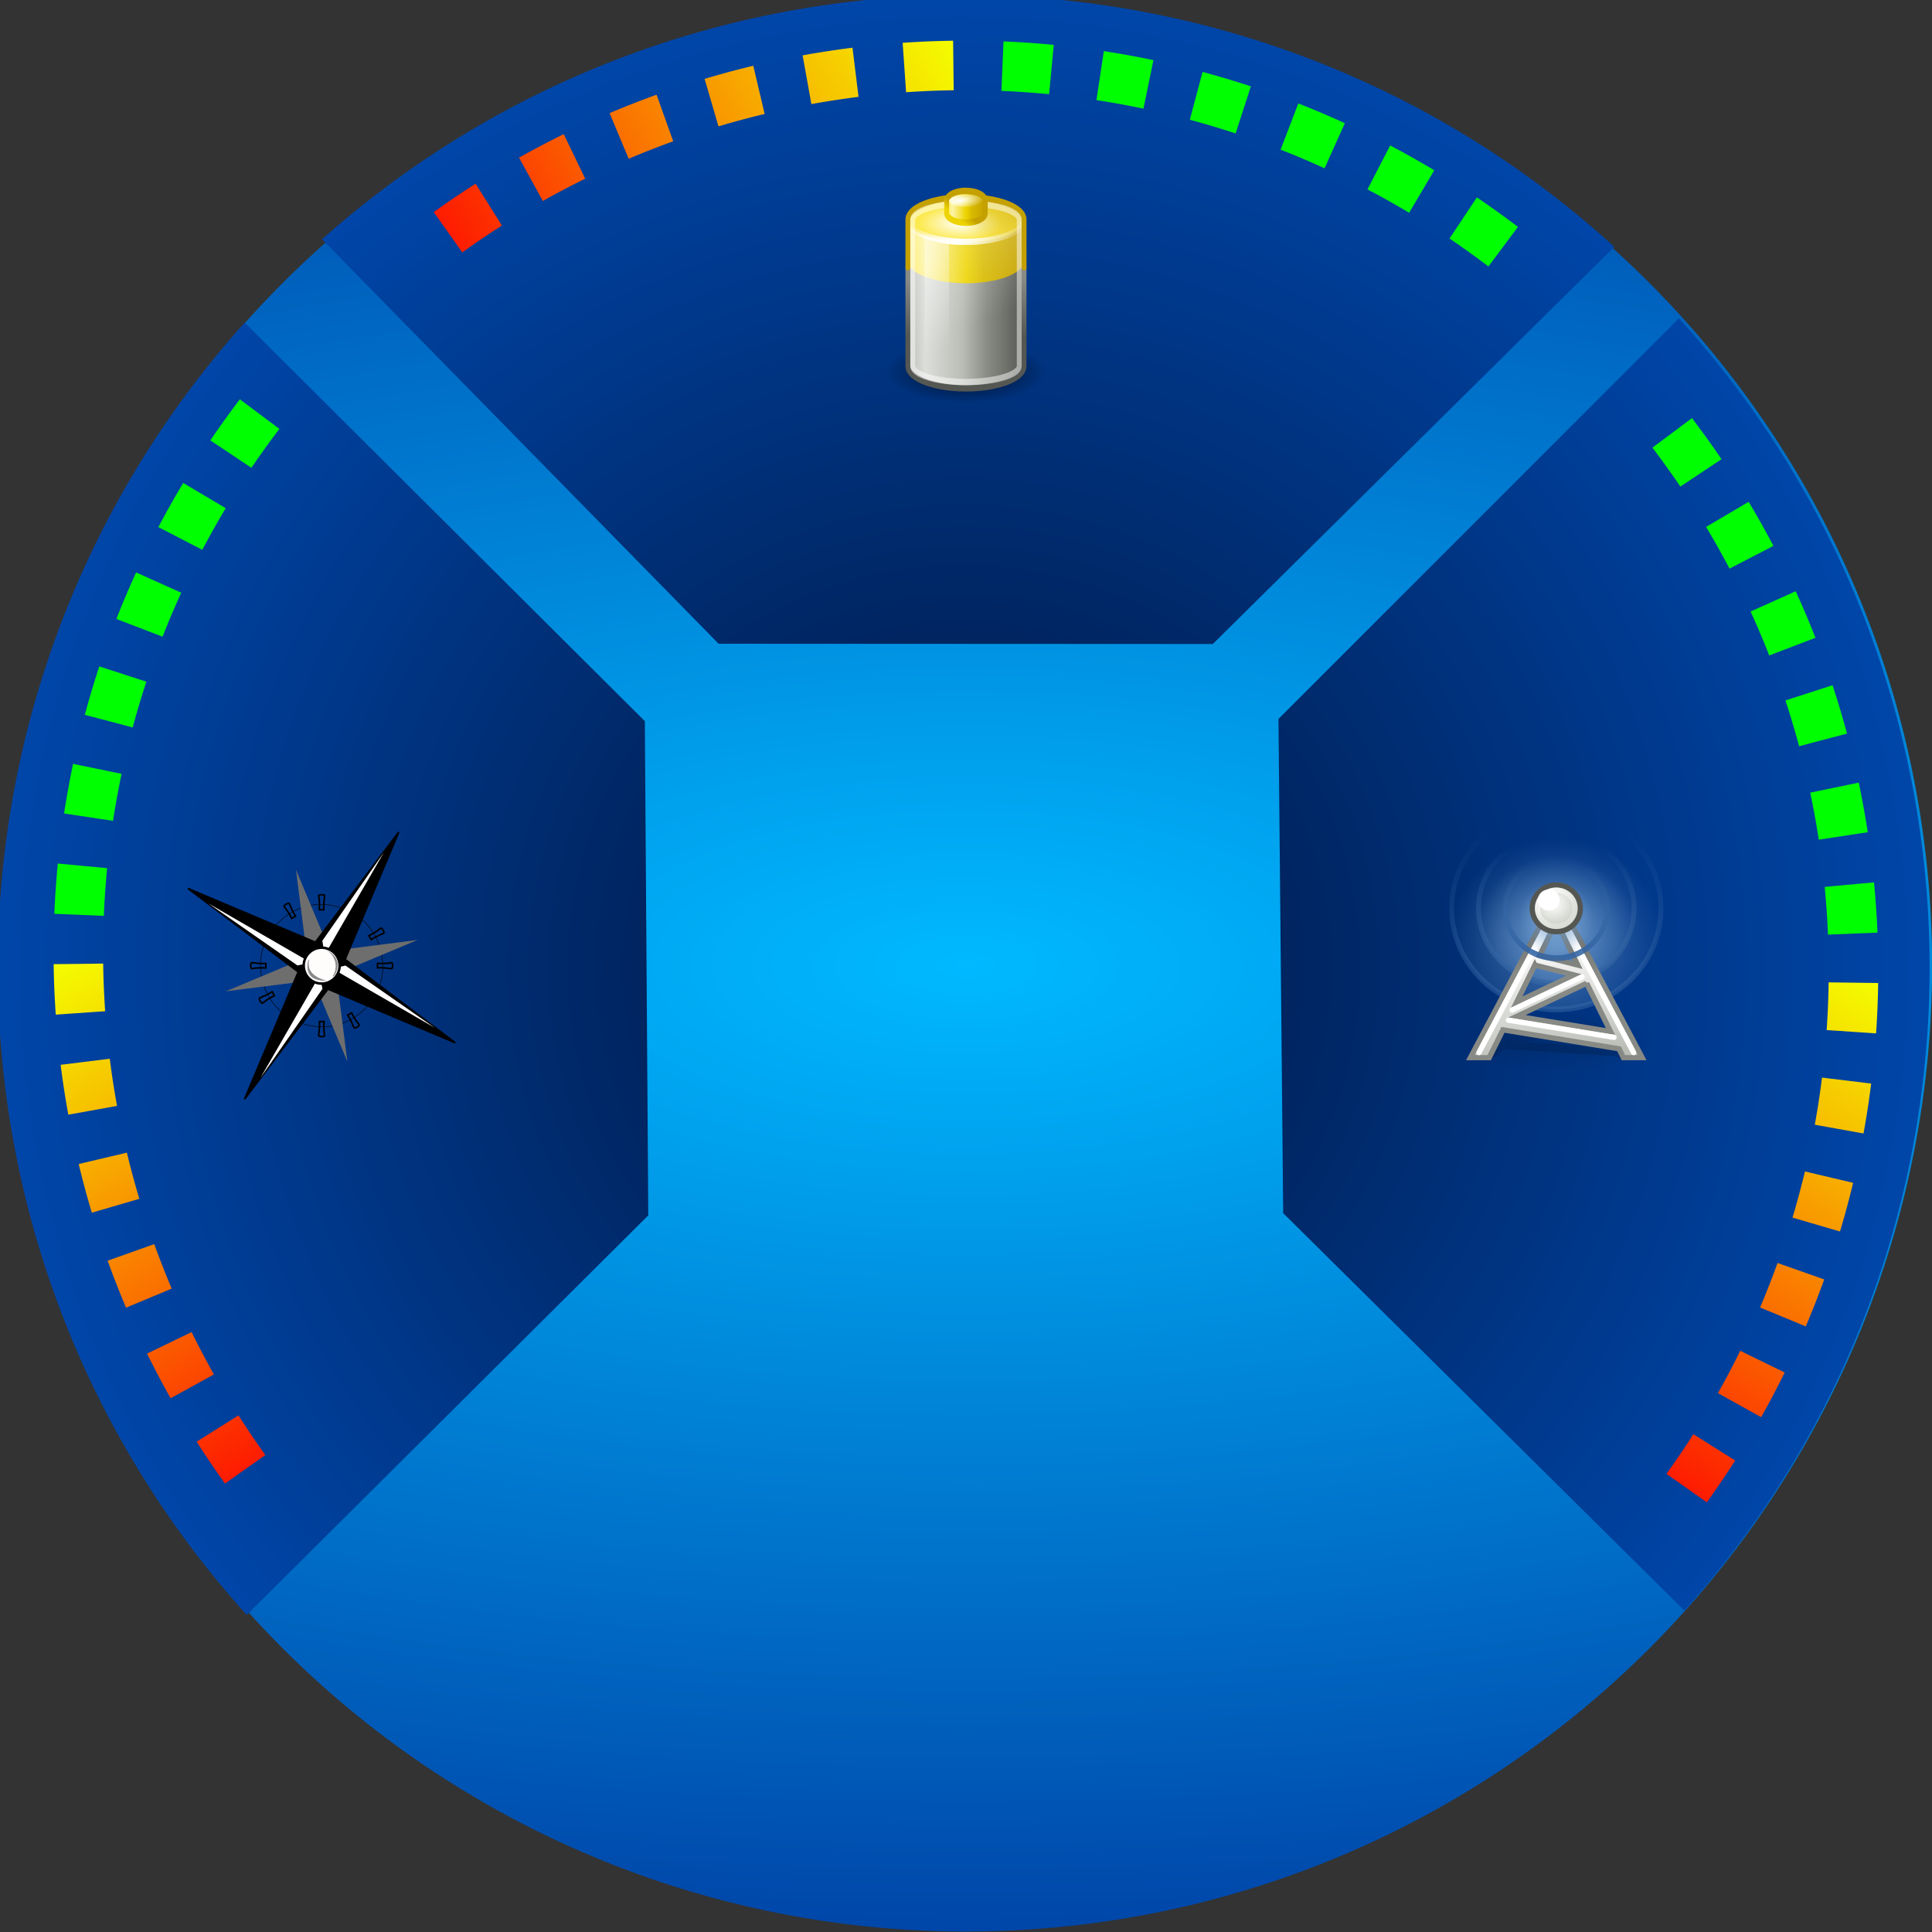<?xml version="1.0" encoding="UTF-8" standalone="no"?>
<!-- Created with Inkscape (http://www.inkscape.org/) -->

<svg
   xmlns:dc="http://purl.org/dc/elements/1.1/"
   xmlns:cc="http://creativecommons.org/ns#"
   xmlns:rdf="http://www.w3.org/1999/02/22-rdf-syntax-ns#"
   xmlns:svg="http://www.w3.org/2000/svg"
   xmlns="http://www.w3.org/2000/svg"
   xmlns:xlink="http://www.w3.org/1999/xlink"
   xmlns:sodipodi="http://sodipodi.sourceforge.net/DTD/sodipodi-0.dtd"
   xmlns:inkscape="http://www.inkscape.org/namespaces/inkscape"
   id="svg4169"
   sodipodi:version="0.32"
   inkscape:version="0.47 r22583"
   width="360"
   height="360"
   version="1.0"
   sodipodi:docname="level.svg"
   inkscape:output_extension="org.inkscape.output.svg.inkscape">
  <rect width="100%" height="100%" fill="#333333" stroke="none"/>
  <defs
     id="defs4172">
    <marker
       inkscape:stockid="DotL"
       orient="auto"
       refY="0.0"
       refX="0.0"
       id="DotL"
       style="overflow:visible">
      <path
         id="path4925"
         d="M -2.5,-1.0 C -2.5,1.76 -4.74,4.0 -7.5,4.0 C -10.26,4.0 -12.5,1.76 -12.5,-1.0 C -12.5,-3.76 -10.26,-6.0 -7.5,-6.0 C -4.74,-6.0 -2.5,-3.76 -2.5,-1.0 z "
         style="fill-rule:evenodd;stroke:#000000;stroke-width:1.0pt;marker-start:none;marker-end:none"
         transform="scale(0.8) translate(7.4, 1)" />
    </marker>
    <linearGradient
       id="linearGradient4196">
      <stop
         style="stop-color:#00ff00;stop-opacity:1;"
         offset="0"
         id="stop4198" />
      <stop
         id="stop4204"
         offset="0"
         style="stop-color:#f4ff00;stop-opacity:1;" />
      <stop
         style="stop-color:#ff0000;stop-opacity:1;"
         offset="1"
         id="stop4200" />
    </linearGradient>
    <linearGradient
       id="linearGradient3643">
      <stop
         style="stop-color:#ff0000;stop-opacity:1;"
         offset="0"
         id="stop3645" />
      <stop
         id="stop3655"
         offset="1"
         style="stop-color:#7f0000;stop-opacity:1;" />
      <stop
         style="stop-color:#000000;stop-opacity:1;"
         offset="1"
         id="stop3647" />
    </linearGradient>
    <linearGradient
       id="linearGradient1640">
      <stop
         style="stop-color:#00143c;stop-opacity:1;"
         offset="0"
         id="stop1641" />
      <stop
         style="stop-color:#0046a9;stop-opacity:1"
         offset="1"
         id="stop1642" />
    </linearGradient>
    <radialGradient
       cx="832.372"
       cy="840.529"
       r="295.809"
       fx="832.372"
       fy="840.529"
       id="radialGradient1491"
       xlink:href="#linearGradient1640"
       gradientUnits="userSpaceOnUse"
       gradientTransform="matrix(0.57,-0.194,0.196,0.576,-459.103,-143.159)" />
    <linearGradient
       x1="-288.954"
       y1="314.193"
       x2="-260.119"
       y2="314.115"
       id="linearGradient1503"
       xlink:href="#linearGradient1644"
       gradientUnits="userSpaceOnUse" />
    <linearGradient
       id="linearGradient1644">
      <stop
         style="stop-color:#000000;stop-opacity:1"
         offset="0"
         id="stop1645" />
      <stop
         style="stop-color:#ffffff;stop-opacity:1"
         offset="1"
         id="stop1646" />
    </linearGradient>
    <linearGradient
       x1="-289.108"
       y1="314.115"
       x2="-260.119"
       y2="314.115"
       id="linearGradient1501"
       xlink:href="#linearGradient1644"
       gradientUnits="userSpaceOnUse" />
    <inkscape:perspective
       sodipodi:type="inkscape:persp3d"
       inkscape:vp_x="0 : 526.18109 : 1"
       inkscape:vp_y="0 : 1000 : 0"
       inkscape:vp_z="744.09448 : 526.18109 : 1"
       inkscape:persp3d-origin="372.04724 : 350.78739 : 1"
       id="perspective4176" />
    <radialGradient
       inkscape:collect="always"
       xlink:href="#linearGradient1640"
       id="radialGradient3685"
       cx="166.524"
       cy="202.669"
       fx="166.524"
       fy="202.669"
       r="162.988"
       gradientTransform="matrix(1,-0.198,0.204,0.934,-41.268,46.207)"
       gradientUnits="userSpaceOnUse" />
    <inkscape:perspective
       id="perspective3728"
       inkscape:persp3d-origin="0.5 : 0.33333333 : 1"
       inkscape:vp_z="1 : 0.5 : 1"
       inkscape:vp_y="0 : 1000 : 0"
       inkscape:vp_x="0 : 0.5 : 1"
       sodipodi:type="inkscape:persp3d" />
    <radialGradient
       inkscape:collect="always"
       xlink:href="#linearGradient1640-1"
       id="radialGradient3694-3"
       gradientUnits="userSpaceOnUse"
       gradientTransform="matrix(0.723,-0.687,0.706,0.674,-95.267,176.491)"
       cx="162.302"
       cy="204.385"
       fx="162.302"
       fy="204.385"
       r="162.988" />
    <linearGradient
       id="linearGradient1640-1">
      <stop
         style="stop-color:#00b9ff;stop-opacity:1"
         offset="0"
         id="stop1641-6" />
      <stop
         style="stop-color:#0046a9;stop-opacity:1"
         offset="1"
         id="stop1642-8" />
    </linearGradient>
    <inkscape:perspective
       id="perspective3781"
       inkscape:persp3d-origin="0.5 : 0.33333333 : 1"
       inkscape:vp_z="1 : 0.5 : 1"
       inkscape:vp_y="0 : 1000 : 0"
       inkscape:vp_x="0 : 0.5 : 1"
       sodipodi:type="inkscape:persp3d" />
    <radialGradient
       inkscape:collect="always"
       xlink:href="#linearGradient1640-0"
       id="radialGradient3694-6"
       gradientUnits="userSpaceOnUse"
       gradientTransform="matrix(0.723,-0.687,0.706,0.674,-95.267,176.491)"
       cx="162.302"
       cy="204.385"
       fx="162.302"
       fy="204.385"
       r="162.988" />
    <linearGradient
       id="linearGradient1640-0">
      <stop
         style="stop-color:#00b9ff;stop-opacity:1"
         offset="0"
         id="stop1641-4" />
      <stop
         style="stop-color:#0046a9;stop-opacity:1"
         offset="1"
         id="stop1642-9" />
    </linearGradient>
    <radialGradient
       r="162.988"
       fy="204.385"
       fx="162.302"
       cy="204.385"
       cx="162.302"
       gradientTransform="matrix(-6.9048019e-4,-1.128,1.104,-6.7609026e-4,-46.023,363.637)"
       gradientUnits="userSpaceOnUse"
       id="radialGradient3742-4"
       xlink:href="#linearGradient1640"
       inkscape:collect="always" />
    <linearGradient
       id="linearGradient1640-1-6">
      <stop
         style="stop-color:#00b9ff;stop-opacity:1"
         offset="0"
         id="stop1641-6-0" />
      <stop
         style="stop-color:#0046a9;stop-opacity:1"
         offset="1"
         id="stop1642-8-3" />
    </linearGradient>
    <radialGradient
       r="162.988"
       fy="204.385"
       fx="162.302"
       cy="204.385"
       cx="162.302"
       gradientTransform="matrix(0.004,1.128,-1.104,0.004,404.685,-3.639)"
       gradientUnits="userSpaceOnUse"
       id="radialGradient3805"
       xlink:href="#linearGradient1640"
       inkscape:collect="always" />
    <inkscape:perspective
       id="perspective2848"
       inkscape:persp3d-origin="0.5 : 0.33333333 : 1"
       inkscape:vp_z="1 : 0.5 : 1"
       inkscape:vp_y="0 : 1000 : 0"
       inkscape:vp_x="0 : 0.5 : 1"
       sodipodi:type="inkscape:persp3d" />
    <radialGradient
       inkscape:collect="always"
       xlink:href="#linearGradient1640-1-1"
       id="radialGradient3642"
       cx="182.08"
       cy="176.506"
       fx="182.08"
       fy="176.506"
       r="71.064"
       gradientTransform="matrix(2.43,0,0,0.98,-260.357,3.513)"
       gradientUnits="userSpaceOnUse" />
    <linearGradient
       id="linearGradient1640-1-1">
      <stop
         style="stop-color:#00b9ff;stop-opacity:1"
         offset="0"
         id="stop1641-6-7" />
      <stop
         style="stop-color:#0046a9;stop-opacity:1"
         offset="1"
         id="stop1642-8-4" />
    </linearGradient>
    <radialGradient
       r="71.064"
       fy="176.506"
       fx="182.08"
       cy="176.506"
       cx="182.08"
       gradientTransform="matrix(2.43,0,0,0.98,-260.357,3.513)"
       gradientUnits="userSpaceOnUse"
       id="radialGradient2857"
       xlink:href="#linearGradient1640-1-1"
       inkscape:collect="always" />
    <inkscape:perspective
       id="perspective2939"
       inkscape:persp3d-origin="0.5 : 0.33333333 : 1"
       inkscape:vp_z="1 : 0.5 : 1"
       inkscape:vp_y="0 : 1000 : 0"
       inkscape:vp_x="0 : 0.5 : 1"
       sodipodi:type="inkscape:persp3d" />
    <linearGradient
       id="linearGradient4134">
      <stop
         id="stop4136"
         offset="0"
         style="stop-color:#d6d7d5;stop-opacity:1;" />
      <stop
         style="stop-color:#d1d2d0;stop-opacity:1;"
         offset="0.25"
         id="stop4148" />
      <stop
         style="stop-color:#a5a6a3;stop-opacity:1;"
         offset="0.5"
         id="stop4142" />
      <stop
         id="stop4138"
         offset="1"
         style="stop-color:#dddedc;stop-opacity:1;" />
    </linearGradient>
    <linearGradient
       id="linearGradient6179">
      <stop
         id="stop6181"
         offset="0"
         style="stop-color:#cc0000;stop-opacity:1" />
      <stop
         style="stop-color:#ff5656;stop-opacity:1;"
         offset="0.5"
         id="stop6183" />
      <stop
         id="stop6185"
         offset="1"
         style="stop-color:#cc0000;stop-opacity:1" />
    </linearGradient>
    <linearGradient
       id="linearGradient6188">
      <stop
         id="stop6190"
         offset="0"
         style="stop-color:#ef2929;stop-opacity:1" />
      <stop
         id="stop6192"
         offset="1"
         style="stop-color:#ff4141;stop-opacity:1;" />
    </linearGradient>
    <linearGradient
       id="linearGradient6194">
      <stop
         id="stop6196"
         offset="0"
         style="stop-color:#cc0000;stop-opacity:1" />
      <stop
         id="stop6198"
         offset="1"
         style="stop-color:#ff6969;stop-opacity:1;" />
    </linearGradient>
    <linearGradient
       id="linearGradient7451">
      <stop
         id="stop7453"
         offset="0"
         style="stop-color:#ffffff;stop-opacity:1;" />
      <stop
         id="stop7455"
         offset="1"
         style="stop-color:#ffffff;stop-opacity:0.187" />
    </linearGradient>
    <linearGradient
       id="linearGradient2987">
      <stop
         id="stop2989"
         offset="0"
         style="stop-color:#d6d7d5;stop-opacity:1;" />
      <stop
         style="stop-color:#d1d2d0;stop-opacity:1;"
         offset="0.25"
         id="stop2991" />
      <stop
         style="stop-color:#a5a6a3;stop-opacity:1;"
         offset="0.5"
         id="stop2993" />
      <stop
         id="stop2995"
         offset="1"
         style="stop-color:#dddedc;stop-opacity:1;" />
    </linearGradient>
    <linearGradient
       id="linearGradient5048">
      <stop
         style="stop-color:black;stop-opacity:0;"
         offset="0"
         id="stop5050" />
      <stop
         id="stop5056"
         offset="0.5"
         style="stop-color:black;stop-opacity:1;" />
      <stop
         style="stop-color:black;stop-opacity:0;"
         offset="1"
         id="stop5052" />
    </linearGradient>
    <linearGradient
       y2="56.052"
       x2="47.32"
       y1="11.113"
       x1="4.191"
       gradientUnits="userSpaceOnUse"
       id="linearGradient6525">
      <stop
         id="stop6529"
         style="stop-color:#ffffff;stop-opacity:1;"
         offset="0" />
      <stop
         id="stop6531"
         style="stop-color:#ffffff;stop-opacity:0.34;"
         offset="1" />
    </linearGradient>
    <inkscape:perspective
       id="perspective2907"
       inkscape:persp3d-origin="0.5 : 0.33333333 : 1"
       inkscape:vp_z="1 : 0.5 : 1"
       inkscape:vp_y="0 : 1000 : 0"
       inkscape:vp_x="0 : 0.5 : 1"
       sodipodi:type="inkscape:persp3d" />
    <linearGradient
       id="linearGradient4134-4">
      <stop
         id="stop4136-8"
         offset="0"
         style="stop-color:#d6d7d5;stop-opacity:1;" />
      <stop
         style="stop-color:#d1d2d0;stop-opacity:1;"
         offset="0.25"
         id="stop4148-8" />
      <stop
         style="stop-color:#a5a6a3;stop-opacity:1;"
         offset="0.5"
         id="stop4142-2" />
      <stop
         id="stop4138-4"
         offset="1"
         style="stop-color:#dddedc;stop-opacity:1;" />
    </linearGradient>
    <linearGradient
       id="linearGradient7489">
      <stop
         style="stop-color:#dcc500;stop-opacity:1"
         offset="0"
         id="stop7491" />
      <stop
         id="stop7493"
         offset="0.5"
         style="stop-color:#fdea50;stop-opacity:1;" />
      <stop
         style="stop-color:#dcc500;stop-opacity:1"
         offset="1"
         id="stop7495" />
    </linearGradient>
    <linearGradient
       id="linearGradient7451-6">
      <stop
         id="stop7453-1"
         offset="0"
         style="stop-color:#ffffff;stop-opacity:1;" />
      <stop
         id="stop7455-4"
         offset="1"
         style="stop-color:#ffffff;stop-opacity:0.187" />
    </linearGradient>
    <linearGradient
       id="linearGradient2955">
      <stop
         id="stop2957"
         offset="0"
         style="stop-color:#d6d7d5;stop-opacity:1;" />
      <stop
         style="stop-color:#d1d2d0;stop-opacity:1;"
         offset="0.25"
         id="stop2959" />
      <stop
         style="stop-color:#a5a6a3;stop-opacity:1;"
         offset="0.5"
         id="stop2961" />
      <stop
         id="stop2963"
         offset="1"
         style="stop-color:#dddedc;stop-opacity:1;" />
    </linearGradient>
    <linearGradient
       inkscape:collect="always"
       xlink:href="#linearGradient7499-7"
       id="linearGradient7505-2"
       x1="22"
       y1="11.375"
       x2="21.188"
       y2="13.25"
       gradientUnits="userSpaceOnUse" />
    <linearGradient
       inkscape:collect="always"
       id="linearGradient7499-7">
      <stop
         style="stop-color:#888a85;stop-opacity:1;"
         offset="0"
         id="stop7501-9" />
      <stop
         style="stop-color:#babdb6;stop-opacity:1"
         offset="1"
         id="stop7503-5" />
    </linearGradient>
    <inkscape:perspective
       id="perspective3680"
       inkscape:persp3d-origin="0.5 : 0.33333333 : 1"
       inkscape:vp_z="1 : 0.5 : 1"
       inkscape:vp_y="0 : 1000 : 0"
       inkscape:vp_x="0 : 0.5 : 1"
       sodipodi:type="inkscape:persp3d" />
    <linearGradient
       id="linearGradient4134-7">
      <stop
         id="stop4136-7"
         offset="0"
         style="stop-color:#d6d7d5;stop-opacity:1;" />
      <stop
         style="stop-color:#d1d2d0;stop-opacity:1;"
         offset="0.25"
         id="stop4148-9" />
      <stop
         style="stop-color:#a5a6a3;stop-opacity:1;"
         offset="0.5"
         id="stop4142-3" />
      <stop
         id="stop4138-1"
         offset="1"
         style="stop-color:#dddedc;stop-opacity:1;" />
    </linearGradient>
    <linearGradient
       id="linearGradient7489-0">
      <stop
         style="stop-color:#00c500;stop-opacity:1;"
         offset="0"
         id="stop7491-2" />
      <stop
         id="stop7493-8"
         offset="0.5"
         style="stop-color:#00ea50;stop-opacity:1;" />
      <stop
         style="stop-color:#00c500;stop-opacity:1;"
         offset="1"
         id="stop7495-6" />
    </linearGradient>
    <linearGradient
       id="linearGradient7483-2">
      <stop
         style="stop-color:#00d400;stop-opacity:1;"
         offset="0"
         id="stop7485-4" />
      <stop
         style="stop-color:#00e94f;stop-opacity:1;"
         offset="1"
         id="stop7487-8" />
    </linearGradient>
    <linearGradient
       id="linearGradient7477-5">
      <stop
         style="stop-color:#00a000;stop-opacity:1;"
         offset="0"
         id="stop7479-0" />
      <stop
         style="stop-color:#00f54f;stop-opacity:1;"
         offset="1"
         id="stop7481-9" />
    </linearGradient>
    <linearGradient
       id="linearGradient7451-8">
      <stop
         id="stop7453-9"
         offset="0"
         style="stop-color:#ffffff;stop-opacity:1;" />
      <stop
         id="stop7455-3"
         offset="1"
         style="stop-color:#ffffff;stop-opacity:0.187" />
    </linearGradient>
    <linearGradient
       id="linearGradient3724">
      <stop
         id="stop3726"
         offset="0"
         style="stop-color:#d6d7d5;stop-opacity:1;" />
      <stop
         style="stop-color:#d1d2d0;stop-opacity:1;"
         offset="0.25"
         id="stop3728" />
      <stop
         style="stop-color:#a5a6a3;stop-opacity:1;"
         offset="0.5"
         id="stop3730" />
      <stop
         id="stop3732"
         offset="1"
         style="stop-color:#dddedc;stop-opacity:1;" />
    </linearGradient>
    <linearGradient
       inkscape:collect="always"
       xlink:href="#linearGradient7499-1"
       id="linearGradient7505-9"
       x1="22"
       y1="11.375"
       x2="21.188"
       y2="13.25"
       gradientUnits="userSpaceOnUse" />
    <linearGradient
       inkscape:collect="always"
       id="linearGradient7499-1">
      <stop
         style="stop-color:#888a85;stop-opacity:1;"
         offset="0"
         id="stop7501-3" />
      <stop
         style="stop-color:#babdb6;stop-opacity:1"
         offset="1"
         id="stop7503-59" />
    </linearGradient>
    <linearGradient
       inkscape:collect="always"
       xlink:href="#linearGradient4196"
       id="linearGradient4202"
       x1="10.96"
       y1="177.401"
       x2="67.766"
       y2="80.029"
       gradientUnits="userSpaceOnUse" />
    <inkscape:perspective
       id="perspective4239"
       inkscape:persp3d-origin="0.5 : 0.33333333 : 1"
       inkscape:vp_z="1 : 0.5 : 1"
       inkscape:vp_y="0 : 1000 : 0"
       inkscape:vp_x="0 : 0.5 : 1"
       sodipodi:type="inkscape:persp3d" />
    <linearGradient
       inkscape:collect="always"
       xlink:href="#linearGradient4196-3"
       id="linearGradient4202-7"
       x1="10.96"
       y1="177.401"
       x2="66.607"
       y2="69.768"
       gradientUnits="userSpaceOnUse" />
    <linearGradient
       id="linearGradient4196-3">
      <stop
         style="stop-color:#00ff00;stop-opacity:1;"
         offset="0"
         id="stop4198-7" />
      <stop
         id="stop4204-2"
         offset="0"
         style="stop-color:#f4ff00;stop-opacity:1;" />
      <stop
         style="stop-color:#ff0000;stop-opacity:1;"
         offset="1"
         id="stop4200-6" />
    </linearGradient>
    <radialGradient
       r="162.988"
       fy="204.385"
       fx="162.302"
       cy="204.385"
       cx="162.302"
       gradientTransform="matrix(-6.9048019e-4,-1.128,1.104,-6.7609026e-4,-46.023,363.637)"
       gradientUnits="userSpaceOnUse"
       id="radialGradient3742-4-0"
       xlink:href="#linearGradient1640-16"
       inkscape:collect="always" />
    <linearGradient
       id="linearGradient1640-16">
      <stop
         style="stop-color:#00143c;stop-opacity:1;"
         offset="0"
         id="stop1641-5" />
      <stop
         style="stop-color:#0046a9;stop-opacity:1"
         offset="1"
         id="stop1642-7" />
    </linearGradient>
    <radialGradient
       r="162.988"
       fy="204.385"
       fx="162.302"
       cy="204.385"
       cx="162.302"
       gradientTransform="matrix(1.128,0.008,-0.008,1.104,-2.024,-47.886)"
       gradientUnits="userSpaceOnUse"
       id="radialGradient4254"
       xlink:href="#linearGradient1640-16"
       inkscape:collect="always" />
    <inkscape:perspective
       id="perspective4295"
       inkscape:persp3d-origin="0.5 : 0.33333333 : 1"
       inkscape:vp_z="1 : 0.5 : 1"
       inkscape:vp_y="0 : 1000 : 0"
       inkscape:vp_x="0 : 0.5 : 1"
       sodipodi:type="inkscape:persp3d" />
    <linearGradient
       inkscape:collect="always"
       xlink:href="#linearGradient4196-2"
       id="linearGradient4202-1"
       x1="10.96"
       y1="177.401"
       x2="67.766"
       y2="80.029"
       gradientUnits="userSpaceOnUse" />
    <linearGradient
       id="linearGradient4196-2">
      <stop
         style="stop-color:#00ff00;stop-opacity:1;"
         offset="0"
         id="stop4198-0" />
      <stop
         id="stop4204-0"
         offset="0"
         style="stop-color:#f4ff00;stop-opacity:1;" />
      <stop
         style="stop-color:#ff0000;stop-opacity:1;"
         offset="1"
         id="stop4200-1" />
    </linearGradient>
    <inkscape:perspective
       id="perspective4295-0"
       inkscape:persp3d-origin="0.5 : 0.33333333 : 1"
       inkscape:vp_z="1 : 0.5 : 1"
       inkscape:vp_y="0 : 1000 : 0"
       inkscape:vp_x="0 : 0.5 : 1"
       sodipodi:type="inkscape:persp3d" />
    <linearGradient
       inkscape:collect="always"
       xlink:href="#linearGradient4196-7"
       id="linearGradient4202-71"
       x1="10.96"
       y1="177.401"
       x2="67.766"
       y2="80.029"
       gradientUnits="userSpaceOnUse" />
    <linearGradient
       id="linearGradient4196-7">
      <stop
         style="stop-color:#00ff00;stop-opacity:1;"
         offset="0"
         id="stop4198-77" />
      <stop
         id="stop4204-7"
         offset="0"
         style="stop-color:#f4ff00;stop-opacity:1;" />
      <stop
         style="stop-color:#ff0000;stop-opacity:1;"
         offset="1"
         id="stop4200-3" />
    </linearGradient>
    <linearGradient
       y2="80.029"
       x2="67.766"
       y1="177.401"
       x1="10.96"
       gradientUnits="userSpaceOnUse"
       id="linearGradient4305-3"
       xlink:href="#linearGradient4196-7"
       inkscape:collect="always" />
    <inkscape:perspective
       id="perspective2905"
       inkscape:persp3d-origin="0.5 : 0.33333333 : 1"
       inkscape:vp_z="1 : 0.5 : 1"
       inkscape:vp_y="0 : 1000 : 0"
       inkscape:vp_x="0 : 0.5 : 1"
       sodipodi:type="inkscape:persp3d" />
    <radialGradient
       inkscape:collect="always"
       xlink:href="#linearGradient3280-9"
       id="radialGradient3286-9"
       cx="21.344"
       cy="14.125"
       fx="21.344"
       fy="14.125"
       r="11.969"
       gradientTransform="matrix(1,0,0,0.303,0,9.847)"
       gradientUnits="userSpaceOnUse" />
    <linearGradient
       inkscape:collect="always"
       id="linearGradient3280-9">
      <stop
         style="stop-color:#000000;stop-opacity:1;"
         offset="0"
         id="stop3282-8" />
      <stop
         style="stop-color:#000000;stop-opacity:0;"
         offset="1"
         id="stop3284-1" />
    </linearGradient>
    <linearGradient
       inkscape:collect="always"
       xlink:href="#linearGradient3367"
       id="linearGradient3407"
       gradientUnits="userSpaceOnUse"
       gradientTransform="translate(2,0)"
       x1="33.5"
       y1="28.375"
       x2="9.499"
       y2="28.375" />
    <linearGradient
       id="linearGradient3367">
      <stop
         id="stop3369"
         offset="0"
         style="stop-color:#555753" />
      <stop
         style="stop-color:#8a8d85;stop-opacity:1;"
         offset="0.322"
         id="stop3371" />
      <stop
         style="stop-color:#babdb6;stop-opacity:1;"
         offset="0.53"
         id="stop3373" />
      <stop
         id="stop3375"
         offset="0.853"
         style="stop-color:#dcdeda;stop-opacity:1;" />
      <stop
         id="stop3377"
         offset="1"
         style="stop-color:#babdb6" />
    </linearGradient>
    <linearGradient
       inkscape:collect="always"
       xlink:href="#linearGradient3146"
       id="linearGradient3404"
       gradientUnits="userSpaceOnUse"
       gradientTransform="translate(2,0)"
       x1="33.562"
       y1="19.125"
       x2="9.499"
       y2="19.125" />
    <linearGradient
       id="linearGradient3146">
      <stop
         id="stop3148"
         offset="0"
         style="stop-color:#c4a000" />
      <stop
         style="stop-color:#d8ba00;stop-opacity:1;"
         offset="0.351"
         id="stop3160" />
      <stop
         style="stop-color:#edd400;stop-opacity:1;"
         offset="0.5"
         id="stop3152" />
      <stop
         id="stop3162"
         offset="0.85"
         style="stop-color:#fdf4a7;stop-opacity:1;" />
      <stop
         id="stop3158"
         offset="1"
         style="stop-color:#fce94f" />
    </linearGradient>
    <linearGradient
       inkscape:collect="always"
       xlink:href="#linearGradient3254-2"
       id="linearGradient3401-8"
       gradientUnits="userSpaceOnUse"
       gradientTransform="translate(2,0)"
       x1="12.25"
       y1="20.231"
       x2="17.125"
       y2="34.174" />
    <linearGradient
       inkscape:collect="always"
       id="linearGradient3254-2">
      <stop
         style="stop-color:#ffffff;stop-opacity:1;"
         offset="0"
         id="stop3256-6" />
      <stop
         style="stop-color:#ffffff;stop-opacity:0;"
         offset="1"
         id="stop3258-6" />
    </linearGradient>
    <linearGradient
       inkscape:collect="always"
       xlink:href="#linearGradient3290-8"
       id="linearGradient3398-03"
       gradientUnits="userSpaceOnUse"
       x1="13.965"
       y1="10.496"
       x2="20.683"
       y2="31.383"
       gradientTransform="translate(2,0)" />
    <linearGradient
       inkscape:collect="always"
       id="linearGradient3290-8">
      <stop
         style="stop-color:#ffffff;stop-opacity:1;"
         offset="0"
         id="stop3292-0" />
      <stop
         style="stop-color:#ffffff;stop-opacity:0;"
         offset="1"
         id="stop3294-12" />
    </linearGradient>
    <radialGradient
       inkscape:collect="always"
       xlink:href="#linearGradient3236"
       id="radialGradient3337-5"
       gradientUnits="userSpaceOnUse"
       gradientTransform="matrix(0.69,0,0,0.228,6.616,10.901)"
       cx="19.718"
       cy="16.677"
       fx="19.718"
       fy="16.677"
       r="12.469" />
    <linearGradient
       id="linearGradient3236">
      <stop
         style="stop-color:#ffffff;stop-opacity:1;"
         offset="0"
         id="stop3238" />
      <stop
         style="stop-color:#fce94f"
         offset="1"
         id="stop3240" />
    </linearGradient>
    <radialGradient
       inkscape:collect="always"
       xlink:href="#linearGradient3174-9"
       id="radialGradient3339-0"
       gradientUnits="userSpaceOnUse"
       gradientTransform="matrix(1.254,-0.397,0.125,0.426,-7.95,14.715)"
       cx="19.162"
       cy="24.691"
       fx="19.162"
       fy="24.691"
       r="12.469" />
    <linearGradient
       inkscape:collect="always"
       id="linearGradient3174-9">
      <stop
         style="stop-color:#ffffff;stop-opacity:1;"
         offset="0"
         id="stop3176-4" />
      <stop
         style="stop-color:#ffffff;stop-opacity:0;"
         offset="1"
         id="stop3178-7" />
    </linearGradient>
    <linearGradient
       inkscape:collect="always"
       xlink:href="#linearGradient3265"
       id="linearGradient3341-8"
       gradientUnits="userSpaceOnUse"
       x1="31.187"
       y1="9.99"
       x2="25.532"
       y2="18.613" />
    <linearGradient
       inkscape:collect="always"
       id="linearGradient3265">
      <stop
         style="stop-color:#c4a000;stop-opacity:1;"
         offset="0"
         id="stop3267" />
      <stop
         style="stop-color:#c4a000;stop-opacity:0;"
         offset="1"
         id="stop3269" />
    </linearGradient>
    <radialGradient
       inkscape:collect="always"
       xlink:href="#linearGradient3174-9"
       id="radialGradient3343"
       gradientUnits="userSpaceOnUse"
       gradientTransform="matrix(1.254,-0.397,0.125,0.426,-7.95,14.715)"
       cx="19.162"
       cy="24.691"
       fx="19.162"
       fy="24.691"
       r="12.469" />
    <linearGradient
       inkscape:collect="always"
       xlink:href="#linearGradient3351"
       id="linearGradient3393"
       gradientUnits="userSpaceOnUse"
       x1="13.375"
       y1="23.221"
       x2="13.375"
       y2="32.384"
       gradientTransform="translate(-2,0)" />
    <linearGradient
       inkscape:collect="always"
       id="linearGradient3351">
      <stop
         style="stop-color:#888a85"
         offset="0"
         id="stop3353" />
      <stop
         style="stop-color:#555753"
         offset="1"
         id="stop3355" />
    </linearGradient>
    <linearGradient
       inkscape:collect="always"
       xlink:href="#linearGradient3146"
       id="linearGradient3384-3"
       gradientUnits="userSpaceOnUse"
       gradientTransform="translate(2,0)"
       x1="25.5"
       y1="10.985"
       x2="17.499"
       y2="10.985" />
    <linearGradient
       id="linearGradient2959">
      <stop
         id="stop2961-5"
         offset="0"
         style="stop-color:#c4a000" />
      <stop
         style="stop-color:#d8ba00;stop-opacity:1;"
         offset="0.351"
         id="stop2963-1" />
      <stop
         style="stop-color:#edd400;stop-opacity:1;"
         offset="0.5"
         id="stop2965" />
      <stop
         id="stop2967"
         offset="0.85"
         style="stop-color:#fdf4a7;stop-opacity:1;" />
      <stop
         id="stop2969"
         offset="1"
         style="stop-color:#fce94f" />
    </linearGradient>
    <radialGradient
       inkscape:collect="always"
       xlink:href="#linearGradient3227-0"
       id="radialGradient3347-2"
       gradientUnits="userSpaceOnUse"
       gradientTransform="matrix(1.499,-0.164,0.036,0.558,-10.019,8.004)"
       cx="19.864"
       cy="11.205"
       fx="19.864"
       fy="11.205"
       r="4" />
    <linearGradient
       inkscape:collect="always"
       id="linearGradient3227-0">
      <stop
         style="stop-color:#ffffff;stop-opacity:1;"
         offset="0"
         id="stop3229-1" />
      <stop
         style="stop-color:#ffffff;stop-opacity:0;"
         offset="1"
         id="stop3231-6" />
    </linearGradient>
    <linearGradient
       inkscape:collect="always"
       xlink:href="#linearGradient3217"
       id="linearGradient3380"
       gradientUnits="userSpaceOnUse"
       gradientTransform="translate(2,0)"
       x1="18.562"
       y1="11.188"
       x2="17.719"
       y2="12.535" />
    <linearGradient
       inkscape:collect="always"
       id="linearGradient3217">
      <stop
         style="stop-color:#c4a000;stop-opacity:1;"
         offset="0"
         id="stop3219" />
      <stop
         style="stop-color:#edd400"
         offset="1"
         id="stop3221" />
    </linearGradient>
    <linearGradient
       y2="12.535"
       x2="17.719"
       y1="11.188"
       x1="18.562"
       gradientTransform="translate(2,0)"
       gradientUnits="userSpaceOnUse"
       id="linearGradient2993"
       xlink:href="#linearGradient3217"
       inkscape:collect="always" />
    <inkscape:perspective
       id="perspective2889"
       inkscape:persp3d-origin="0.5 : 0.33333333 : 1"
       inkscape:vp_z="1 : 0.5 : 1"
       inkscape:vp_y="0 : 1000 : 0"
       inkscape:vp_x="0 : 0.5 : 1"
       sodipodi:type="inkscape:persp3d" />
    <radialGradient
       inkscape:collect="always"
       xlink:href="#linearGradient3268"
       id="radialGradient5998"
       gradientUnits="userSpaceOnUse"
       gradientTransform="matrix(1,0,0,0.303,0,13.6)"
       cx="10.737"
       cy="19.5"
       fx="10.737"
       fy="19.5"
       r="8.263" />
    <linearGradient
       inkscape:collect="always"
       id="linearGradient3268">
      <stop
         style="stop-color:#000000;stop-opacity:1;"
         offset="0"
         id="stop3270" />
      <stop
         style="stop-color:#000000;stop-opacity:0;"
         offset="1"
         id="stop3272" />
    </linearGradient>
    <radialGradient
       inkscape:collect="always"
       xlink:href="#linearGradient3374"
       id="radialGradient7127"
       gradientUnits="userSpaceOnUse"
       gradientTransform="matrix(1,0,0,0.827,0,1.122)"
       cx="10.281"
       cy="8.071"
       fx="10.281"
       fy="8.071"
       r="4.525" />
    <linearGradient
       inkscape:collect="always"
       id="linearGradient3374">
      <stop
         style="stop-color:#729fcf;stop-opacity:1;"
         offset="0"
         id="stop3376" />
      <stop
         style="stop-color:#729fcf;stop-opacity:0;"
         offset="1"
         id="stop3378" />
    </linearGradient>
    <radialGradient
       inkscape:collect="always"
       xlink:href="#linearGradient3362"
       id="radialGradient7129"
       gradientUnits="userSpaceOnUse"
       gradientTransform="matrix(4.681,0,0,1.277,-37.844,-3.301)"
       cx="10.281"
       cy="10.018"
       fx="10.281"
       fy="10.018"
       r="4.525" />
    <linearGradient
       inkscape:collect="always"
       id="linearGradient3362">
      <stop
         style="stop-color:#3465a4;stop-opacity:1;"
         offset="0"
         id="stop3364" />
      <stop
         style="stop-color:#3465a4;stop-opacity:0;"
         offset="1"
         id="stop3366" />
    </linearGradient>
    <linearGradient
       inkscape:collect="always"
       xlink:href="#linearGradient6963"
       id="linearGradient6969"
       x1="11.225"
       y1="43.135"
       x2="11.225"
       y2="23.038"
       gradientUnits="userSpaceOnUse" />
    <linearGradient
       inkscape:collect="always"
       id="linearGradient6963">
      <stop
         style="stop-color:#000000;stop-opacity:1;"
         offset="0"
         id="stop6965" />
      <stop
         style="stop-color:#000000;stop-opacity:0;"
         offset="1"
         id="stop6967" />
    </linearGradient>
    <radialGradient
       inkscape:collect="always"
       xlink:href="#linearGradient3374"
       id="radialGradient6000"
       gradientUnits="userSpaceOnUse"
       gradientTransform="matrix(1,0,0,0.827,0,1.122)"
       cx="10.281"
       cy="8.071"
       fx="10.281"
       fy="8.071"
       r="4.525" />
    <radialGradient
       inkscape:collect="always"
       xlink:href="#linearGradient3362"
       id="radialGradient6002"
       gradientUnits="userSpaceOnUse"
       gradientTransform="matrix(4.681,0,0,1.277,-37.844,-3.301)"
       cx="10.281"
       cy="9.842"
       fx="10.281"
       fy="9.842"
       r="4.525" />
    <linearGradient
       inkscape:collect="always"
       xlink:href="#linearGradient7101"
       id="linearGradient7121"
       gradientUnits="userSpaceOnUse"
       x1="24.837"
       y1="44.528"
       x2="21.036"
       y2="21.042" />
    <linearGradient
       id="linearGradient7101">
      <stop
         id="stop7103"
         offset="0"
         style="stop-color:#babdb6;stop-opacity:1" />
      <stop
         id="stop7105"
         offset="1"
         style="stop-color:#ffffff;stop-opacity:1" />
    </linearGradient>
    <linearGradient
       inkscape:collect="always"
       xlink:href="#linearGradient6979"
       id="linearGradient6985"
       x1="39.068"
       y1="28.5"
       x2="39.421"
       y2="10.935"
       gradientUnits="userSpaceOnUse" />
    <linearGradient
       id="linearGradient6979">
      <stop
         style="stop-color:#888a85;stop-opacity:1;"
         offset="0"
         id="stop6981" />
      <stop
         style="stop-color:#555753;stop-opacity:1"
         offset="1"
         id="stop6983" />
    </linearGradient>
    <radialGradient
       inkscape:collect="always"
       xlink:href="#linearGradient3374"
       id="radialGradient6004"
       gradientUnits="userSpaceOnUse"
       gradientTransform="matrix(0.698,0,0,0.578,3.1,2.744)"
       cx="10.281"
       cy="7.825"
       fx="10.281"
       fy="7.825"
       r="4.525" />
    <radialGradient
       inkscape:collect="always"
       xlink:href="#linearGradient3362"
       id="radialGradient6006"
       gradientUnits="userSpaceOnUse"
       gradientTransform="matrix(4.681,0,0,1.277,-37.844,-3.301)"
       cx="10.281"
       cy="9.842"
       fx="10.281"
       fy="9.842"
       r="4.525" />
    <radialGradient
       inkscape:collect="always"
       xlink:href="#linearGradient7131"
       id="radialGradient7137"
       cx="8.906"
       cy="1.729"
       fx="8.906"
       fy="1.729"
       r="1.995"
       gradientTransform="matrix(0.738,0,0,0.72,2.435,0.662)"
       gradientUnits="userSpaceOnUse" />
    <linearGradient
       inkscape:collect="always"
       id="linearGradient7131">
      <stop
         style="stop-color:#ffffff;stop-opacity:1"
         offset="0"
         id="stop7133" />
      <stop
         style="stop-color:#d3d7cf;stop-opacity:1"
         offset="1"
         id="stop7135" />
    </linearGradient>
    <radialGradient
       inkscape:collect="always"
       xlink:href="#linearGradient7153"
       id="radialGradient7159"
       cx="8.305"
       cy="1.126"
       fx="8.305"
       fy="1.126"
       r="2.051"
       gradientTransform="matrix(1.86,0,0,1.817,-7.14,-0.894)"
       gradientUnits="userSpaceOnUse" />
    <linearGradient
       inkscape:collect="always"
       id="linearGradient7153">
      <stop
         style="stop-color:#ffffff;stop-opacity:1;"
         offset="0"
         id="stop7155" />
      <stop
         style="stop-color:#ffffff;stop-opacity:0;"
         offset="1"
         id="stop7157" />
    </linearGradient>
    <radialGradient
       r="2.051"
       fy="1.126"
       fx="8.305"
       cy="1.126"
       cx="8.305"
       gradientTransform="matrix(1.86,0,0,1.817,-7.14,-0.894)"
       gradientUnits="userSpaceOnUse"
       id="radialGradient2968"
       xlink:href="#linearGradient7153"
       inkscape:collect="always" />
    <inkscape:perspective
       id="perspective2939-4"
       inkscape:persp3d-origin="0.5 : 0.33333333 : 1"
       inkscape:vp_z="1 : 0.5 : 1"
       inkscape:vp_y="0 : 1000 : 0"
       inkscape:vp_x="0 : 0.5 : 1"
       sodipodi:type="inkscape:persp3d" />
    <inkscape:perspective
       id="perspective5536"
       inkscape:persp3d-origin="0.5 : 0.33333333 : 1"
       inkscape:vp_z="1 : 0.5 : 1"
       inkscape:vp_y="0 : 1000 : 0"
       inkscape:vp_x="0 : 0.5 : 1"
       sodipodi:type="inkscape:persp3d" />
    <linearGradient
       inkscape:collect="always"
       xlink:href="#linearGradient4196-6"
       id="linearGradient4202-0"
       x1="10.96"
       y1="177.401"
       x2="67.766"
       y2="80.029"
       gradientUnits="userSpaceOnUse" />
    <linearGradient
       id="linearGradient4196-6">
      <stop
         style="stop-color:#00ff00;stop-opacity:1;"
         offset="0"
         id="stop4198-1" />
      <stop
         id="stop4204-8"
         offset="0"
         style="stop-color:#f4ff00;stop-opacity:1;" />
      <stop
         style="stop-color:#ff0000;stop-opacity:1;"
         offset="1"
         id="stop4200-9" />
    </linearGradient>
    <linearGradient
       y2="80.029"
       x2="67.766"
       y1="177.401"
       x1="10.96"
       gradientUnits="userSpaceOnUse"
       id="linearGradient5546"
       xlink:href="#linearGradient4196-6"
       inkscape:collect="always" />
  </defs>
  <sodipodi:namedview
     inkscape:window-height="779"
     inkscape:window-width="1057"
     inkscape:pageshadow="2"
     inkscape:pageopacity="0.0"
     guidetolerance="10.0"
     gridtolerance="10.0"
     objecttolerance="10.0"
     borderopacity="1.0"
     bordercolor="#666666"
     pagecolor="#ffffff"
     id="base"
     showgrid="false"
     inkscape:zoom="1.4142136"
     inkscape:cx="172.96053"
     inkscape:cy="175.55385"
     inkscape:window-x="18"
     inkscape:window-y="13"
     inkscape:current-layer="svg4169"
     inkscape:window-maximized="0" />
  <path
     sodipodi:type="arc"
     style="fill:url(#radialGradient2857);fill-opacity:1;stroke:none"
     id="path3634"
     sodipodi:cx="182.07999"
     sodipodi:cy="176.5058"
     sodipodi:rx="71.064232"
     sodipodi:ry="69.650017"
     d="m 253.144,176.506 a 71.064,69.65 0 1 1 -142.128,0 71.064,69.65 0 1 1 142.128,0 z"
     transform="matrix(2.533,0,0,2.584,-281.194,-276.153)" />
  <path
     style="fill:url(#radialGradient3805);fill-opacity:1.0;stroke:none"
     d="m 312.849,59.313 c 61.888,68.191 62.328,172.096 1.018,240.808 l -74.764,-74.068 -0.88,-92.085 74.625,-74.655 z"
     id="path2905-6"
     sodipodi:nodetypes="ccccc" />
  <path
     style="fill:url(#radialGradient3742-4);fill-opacity:1;stroke:none"
     d="M 45.977,300.925 C -15.733,232.573 -15.901,128.667 45.587,60.115 l 74.57,74.263 0.64,92.087 -74.82,74.461 z"
     id="path2905-8-2"
     sodipodi:nodetypes="ccccc" />
  <path
     sodipodi:type="arc"
     style="fill:none;stroke:url(#linearGradient4202);stroke-width:9.192;stroke-miterlimit:4;stroke-opacity:1;stroke-dasharray:9.192, 9.192;stroke-dashoffset:0;marker-start:none;"
     id="path4194"
     sodipodi:cx="180.31223"
     sodipodi:cy="178.98067"
     sodipodi:rx="164.75587"
     sodipodi:ry="166.17009"
     d="M 49.203,279.611 A 164.756,166.17 0 0 1 48.659,79.075"
     transform="matrix(1.004,0,0,-0.995,-1.023,355.377)"
     sodipodi:start="2.4910909"
     sodipodi:end="3.786626"
     sodipodi:open="true" />
  <path
     style="fill:url(#radialGradient4254);fill-opacity:1;stroke:none"
     d="m 60,44.579 c 68.811,-61.199 172.715,-60.592 240.806,1.406 L 225.989,120 133.9,119.952 60,44.579 z"
     id="path2905-8-2-5"
     sodipodi:nodetypes="ccccc" />
  <path
     sodipodi:type="arc"
     style="fill:none;stroke:url(#linearGradient4305-3);stroke-width:9.192;stroke-miterlimit:4;stroke-opacity:1;stroke-dasharray:9.192, 9.192;stroke-dashoffset:0;marker-start:none;"
     id="path4194-5"
     sodipodi:cx="180.31223"
     sodipodi:cy="178.98067"
     sodipodi:rx="164.75587"
     sodipodi:ry="166.17009"
     d="M 49.203,279.611 A 164.756,166.17 0 0 1 48.659,79.075"
     transform="matrix(-1.004,0,0,-0.995,360.991,358.878)"
     sodipodi:start="2.4910909"
     sodipodi:end="3.786626"
     sodipodi:open="true" />
  <g
     transform="matrix(0.902,0,0,1.187,158.797,24.293)"
     style="display:inline"
     id="g2882">
    <path
       transform="matrix(1.389,0,0,1.338,-6.147,18.981)"
       d="m 33.312,14.125 c 0,2.002 -5.359,3.625 -11.969,3.625 -6.61,0 -11.969,-1.623 -11.969,-3.625 0,-2.002 5.359,-3.625 11.969,-3.625 6.61,0 11.969,1.623 11.969,3.625 z"
       sodipodi:ry="3.625"
       sodipodi:rx="11.96875"
       sodipodi:cy="14.125"
       sodipodi:cx="21.34375"
       id="path3278"
       style="opacity:0.725;color:#000000;fill:url(#radialGradient3286-9);fill-opacity:1;fill-rule:nonzero;stroke:none;stroke-width:1;marker:none;visibility:visible;display:inline;overflow:visible"
       sodipodi:type="arc" />
    <path
       sodipodi:nodetypes="csssssssc"
       id="path2230"
       d="M 22,10.5 C 16.084,10.717 11.5,12.216 11.5,14 l 0,23 c 0,1.932 5.376,3.5 12,3.5 6.624,0 12,-1.568 12,-3.5 l 0,-23 c 0,-1.932 -5.376,-3.5 -12,-3.5 -0.362,0 -0.708,-0.009 -1.062,0 -0.143,0.004 -0.296,-0.005 -0.438,0 z"
       style="color:#000000;fill:url(#linearGradient3407);fill-opacity:1;fill-rule:nonzero;stroke:none;stroke-width:1;marker:none;visibility:visible;display:inline;overflow:visible" />
    <path
       sodipodi:nodetypes="cssssssc"
       id="path2232"
       d="M 22.438,10.5 C 16.316,10.659 11.5,12.174 11.5,14 l 0,6.5 c 0,1.932 5.376,3.5 12,3.5 6.624,0 12,-1.568 12,-3.5 l 0,-6.5 c 0,-1.932 -5.376,-3.5 -12,-3.5 -0.362,0 -0.708,-0.009 -1.062,0 z"
       style="color:#000000;fill:url(#linearGradient3404);fill-opacity:1;fill-rule:nonzero;stroke:none;stroke-width:1;marker:none;visibility:visible;display:inline;overflow:visible" />
    <path
       sodipodi:nodetypes="ccccc"
       id="rect3244"
       d="m 15,16 5,0 0,24.312 L 15,39.5 15,16 z"
       style="opacity:0.369;color:#000000;fill:url(#linearGradient3401-8);fill-opacity:1;fill-rule:nonzero;stroke:none;stroke-width:1;marker:none;visibility:visible;display:inline;overflow:visible" />
    <path
       sodipodi:nodetypes="csssssssc"
       id="path3288"
       d="M 22,10.5 C 16.084,10.717 11.5,12.216 11.5,14 l 0,23 c 0,1.932 5.376,3.5 12,3.5 6.624,0 12,-1.568 12,-3.5 l 0,-23 c 0,-1.932 -5.376,-3.5 -12,-3.5 -0.362,0 -0.708,-0.009 -1.062,0 -0.143,0.004 -0.296,-0.005 -0.438,0 z"
       style="opacity:0.345;color:#000000;fill:url(#linearGradient3398-03);fill-opacity:1;fill-rule:nonzero;stroke:none;stroke-width:1;marker:none;visibility:visible;display:inline;overflow:visible" />
    <path
       transform="matrix(1.003,0,0,0.966,2.101,0.362)"
       d="m 33.312,14.125 c 0,2.002 -5.359,3.625 -11.969,3.625 -6.61,0 -11.969,-1.623 -11.969,-3.625 0,-2.002 5.359,-3.625 11.969,-3.625 6.61,0 11.969,1.623 11.969,3.625 z"
       sodipodi:ry="3.625"
       sodipodi:rx="11.96875"
       sodipodi:cy="14.125"
       sodipodi:cx="21.34375"
       id="path3164"
       style="color:#000000;fill:url(#radialGradient3337-5);fill-opacity:1;fill-rule:nonzero;stroke:url(#radialGradient3339-0);stroke-width:1;stroke-linecap:round;stroke-linejoin:round;stroke-miterlimit:4;stroke-opacity:1;stroke-dasharray:none;stroke-dashoffset:0;marker:none;visibility:visible;display:inline;overflow:visible"
       sodipodi:type="arc" />
    <path
       transform="matrix(1.003,0,0,0.966,2.101,0.362)"
       d="m 33.312,14.125 c 0,2.002 -5.359,3.625 -11.969,3.625 -6.61,0 -11.969,-1.623 -11.969,-3.625 0,-2.002 5.359,-3.625 11.969,-3.625 6.61,0 11.969,1.623 11.969,3.625 z"
       sodipodi:ry="3.625"
       sodipodi:rx="11.96875"
       sodipodi:cy="14.125"
       sodipodi:cx="21.34375"
       id="path3263"
       style="opacity:0.639;color:#000000;fill:url(#linearGradient3341-8);fill-opacity:1;fill-rule:nonzero;stroke:url(#radialGradient3343);stroke-width:1;stroke-linecap:round;stroke-linejoin:round;stroke-miterlimit:4;stroke-opacity:1;stroke-dasharray:none;stroke-dashoffset:0;marker:none;visibility:visible;display:inline;overflow:visible"
       sodipodi:type="arc" />
    <path
       sodipodi:nodetypes="ccscc"
       id="path2217"
       d="m 11.5,21.5 0,15.5 c 0,1.932 5.376,3.5 12,3.5 6.624,0 12,-1.568 12,-3.5 l 0,-15.5"
       style="color:#000000;fill:none;stroke:url(#linearGradient3393);stroke-width:1;stroke-linecap:round;stroke-linejoin:round;stroke-miterlimit:4;stroke-opacity:1;stroke-dasharray:none;stroke-dashoffset:0;marker:none;visibility:visible;display:inline;overflow:visible" />
    <path
       sodipodi:nodetypes="cssscsc"
       id="path2219"
       d="m 35.5,21.5 0,-7.5 c 0,-1.932 -5.376,-3.5 -12,-3.5 -0.362,0 -0.708,-0.009 -1.062,0 -0.143,0.004 -0.296,-0.005 -0.438,0 -5.916,0.217 -10.5,1.716 -10.5,3.5 l 0,7.5"
       style="color:#000000;fill:none;stroke:#c4a000;stroke-width:1;stroke-linecap:round;stroke-linejoin:round;stroke-miterlimit:4;stroke-opacity:1;stroke-dasharray:none;stroke-dashoffset:0;marker:none;visibility:visible;display:inline;overflow:visible" />
    <path
       sodipodi:nodetypes="csssssssc"
       id="path2206"
       d="M 21.844,11.5 C 16.549,11.681 12.5,12.747 12.5,14 c 0,1.143 0,21.855 0,23 0,1.38 4.928,2.5 11,2.5 6.072,0 11,-1.12 11,-2.5 0,-1.059 -10e-7,-21.941 0,-23 0,-1.38 -4.928,-2.5 -11,-2.5 -0.38,0 -0.755,-0.009 -1.125,0 -0.173,0.004 -0.36,-0.006 -0.531,0 z"
       style="opacity:0.49;color:#000000;fill:none;stroke:#ffffff;stroke-width:1;stroke-linecap:round;stroke-linejoin:round;stroke-miterlimit:4;stroke-opacity:1;stroke-dasharray:none;stroke-dashoffset:0;marker:none;visibility:visible;display:inline;overflow:visible" />
    <path
       sodipodi:nodetypes="cssssssssssssssssssssssssssssc"
       id="path3198"
       d="m 23,9.5 c -1.684,0.08 -3.05,0.574 -3.406,1.188 -0.007,0.012 -0.025,0.05 -0.031,0.062 -0.003,0.006 -0.029,0.025 -0.031,0.031 -0.002,0.006 0.002,0.025 0,0.031 -0.01,0.031 -0.027,0.093 -0.031,0.125 -6.5e-4,0.006 4.35e-4,0.025 0,0.031 -2.18e-4,0.006 0,2.025 0,2.031 0,0.006 -2.18e-4,0.025 0,0.031 4.35e-4,0.006 -6.5e-4,0.025 0,0.031 0.004,0.032 0.022,0.094 0.031,0.125 0.002,0.006 -0.002,0.025 0,0.031 0.003,0.006 0.029,0.025 0.031,0.031 0.006,0.012 0.025,0.05 0.031,0.062 0.392,0.674 1.992,1.188 3.906,1.188 1.915,0 3.515,-0.513 3.906,-1.188 0.007,-0.012 0.025,-0.05 0.031,-0.062 0.003,-0.006 0.029,-0.025 0.031,-0.031 0.002,-0.006 -0.002,-0.025 0,-0.031 0.01,-0.031 0.027,-0.093 0.031,-0.125 6.5e-4,-0.006 -4.35e-4,-0.025 0,-0.031 2.18e-4,-0.006 0,-0.025 0,-0.031 0,-0.006 2.18e-4,-2.025 0,-2.031 -4.35e-4,-0.006 6.5e-4,-0.025 0,-0.031 -0.004,-0.032 -0.022,-0.094 -0.031,-0.125 -0.002,-0.006 0.002,-0.025 0,-0.031 C 27.466,10.775 27.44,10.756 27.438,10.75 27.432,10.738 27.413,10.7 27.406,10.688 27.015,10.013 25.415,9.5 23.5,9.5 23.328,9.5 23.167,9.492 23,9.5 z"
       style="color:#000000;fill:url(#linearGradient3384-3);fill-opacity:1;fill-rule:nonzero;stroke:none;stroke-width:1;marker:none;visibility:visible;display:inline;overflow:visible" />
    <path
       transform="matrix(0.867,0,0,0.667,4.82,3.667)"
       d="m 25.5,11 c 0,0.828 -1.791,1.5 -4,1.5 -2.209,0 -4,-0.672 -4,-1.5 0,-0.828 1.791,-1.5 4,-1.5 2.209,0 4,0.672 4,1.5 z"
       sodipodi:ry="1.5"
       sodipodi:rx="4"
       sodipodi:cy="11"
       sodipodi:cx="21.5"
       id="path3225"
       style="color:#000000;fill:url(#radialGradient3347-2);fill-opacity:1;fill-rule:nonzero;stroke:none;stroke-width:1;marker:none;visibility:visible;display:inline;overflow:visible"
       sodipodi:type="arc" />
    <path
       sodipodi:nodetypes="cssssssssssssssssssssssssssssc"
       id="path3205"
       d="m 23,9.5 c -1.684,0.08 -3.05,0.574 -3.406,1.188 -0.007,0.012 -0.025,0.05 -0.031,0.062 -0.003,0.006 -0.029,0.025 -0.031,0.031 -0.002,0.006 0.002,0.025 0,0.031 -0.01,0.031 -0.027,0.093 -0.031,0.125 -6.5e-4,0.006 4.35e-4,0.025 0,0.031 -2.18e-4,0.006 0,2.025 0,2.031 0,0.006 -2.18e-4,0.025 0,0.031 4.35e-4,0.006 -6.5e-4,0.025 0,0.031 0.004,0.032 0.022,0.094 0.031,0.125 0.002,0.006 -0.002,0.025 0,0.031 0.003,0.006 0.029,0.025 0.031,0.031 0.006,0.012 0.025,0.05 0.031,0.062 0.392,0.674 1.992,1.188 3.906,1.188 1.915,0 3.515,-0.513 3.906,-1.188 0.007,-0.012 0.025,-0.05 0.031,-0.062 0.003,-0.006 0.029,-0.025 0.031,-0.031 0.002,-0.006 -0.002,-0.025 0,-0.031 0.01,-0.031 0.027,-0.093 0.031,-0.125 6.5e-4,-0.006 -4.35e-4,-0.025 0,-0.031 2.18e-4,-0.006 0,-0.025 0,-0.031 0,-0.006 2.18e-4,-2.025 0,-2.031 -4.35e-4,-0.006 6.5e-4,-0.025 0,-0.031 -0.004,-0.032 -0.022,-0.094 -0.031,-0.125 -0.002,-0.006 0.002,-0.025 0,-0.031 C 27.466,10.775 27.44,10.756 27.438,10.75 27.432,10.738 27.413,10.7 27.406,10.688 27.015,10.013 25.415,9.5 23.5,9.5 23.328,9.5 23.167,9.492 23,9.5 z"
       style="color:#000000;fill:none;stroke:url(#linearGradient2993);stroke-width:1;stroke-linecap:round;stroke-linejoin:round;stroke-miterlimit:4;stroke-opacity:1;stroke-dasharray:none;stroke-dashoffset:0;marker:none;visibility:visible;display:inline;overflow:visible" />
  </g>
  <g
     transform="matrix(1,0,0,0.975,265.992,154.662)"
     id="g2865">
    <path
       transform="matrix(2.305,0,0,2.378,-1.199,-5.819)"
       d="M 19,19.5 C 19,20.881 15.301,22 10.737,22 6.174,22 2.475,20.881 2.475,19.5 2.475,18.119 6.174,17 10.737,17 15.301,17 19,18.119 19,19.5 z"
       sodipodi:ry="2.5"
       sodipodi:rx="8.2625628"
       sodipodi:cy="19.5"
       sodipodi:cx="10.737437"
       id="path3258"
       style="opacity:0.1;fill:url(#radialGradient5998);fill-opacity:1;stroke:none"
       sodipodi:type="arc" />
    <path
       transform="matrix(4.555,0,0,5.507,-22.828,-20.795)"
       d="m 14.562,6.5 c 0,1.933 -1.917,3.5 -4.281,3.5 C 7.917,10 6,8.433 6,6.5 6,4.567 7.917,3 10.281,3 12.646,3 14.562,4.567 14.562,6.5 z"
       sodipodi:ry="3.5"
       sodipodi:rx="4.28125"
       sodipodi:cy="6.5"
       sodipodi:cx="10.28125"
       id="path7125"
       style="opacity:0.6;fill:url(#radialGradient7127);fill-opacity:1;stroke:url(#radialGradient7129);stroke-width:0.2;stroke-linecap:round;stroke-linejoin:round;stroke-miterlimit:4;stroke-opacity:1;stroke-dasharray:none;stroke-dashoffset:0"
       sodipodi:type="arc" />
    <path
       transform="matrix(1,0,0,0.401,0,26.14)"
       d="m 23.875,12.562 a 0.451,0.451 0 0 0 -0.281,0.219 l -16,31 A 0.451,0.451 0 0 0 8,44.438 l 3.5,0 a 0.451,0.451 0 0 0 0.406,-0.25 l 2.406,-5 21.062,3.531 0.719,1.469 a 0.451,0.451 0 0 0 0.406,0.25 l 3.5,0 a 0.451,0.451 0 0 0 0.406,-0.656 l -16,-31 A 0.451,0.451 0 0 0 23.875,12.562 z M 24,19 27.188,25.625 21.531,24.156 24,19 z m -3.75,7.844 5.719,1.469 -8.375,4.094 2.656,-5.562 z m 9.188,3.531 3.875,8.062 -15.219,-2.562 11.344,-5.5 z"
       id="path6961"
       style="opacity:0.153;fill:url(#linearGradient6969);fill-opacity:1;fill-rule:evenodd;stroke:none"
       inkscape:original="M 24 13 L 8 44 L 11.5 44 L 14.0625 38.6875 L 35.6875 42.3125 L 36.5 44 L 40 44 L 24 13 z M 24 17.96875 L 28 26.3125 L 20.90625 24.46875 L 24 17.96875 z M 20 26.3125 L 27.28125 28.1875 L 16.625 33.375 L 20 26.3125 z M 29.65625 29.78125 L 34.09375 39 L 16.65625 36.09375 L 29.65625 29.78125 z "
       inkscape:radius="0.45069391"
       sodipodi:type="inkscape:offset" />
    <path
       transform="matrix(3.387,0,0,4.095,-10.821,-11.614)"
       d="m 14.562,6.5 c 0,1.933 -1.917,3.5 -4.281,3.5 C 7.917,10 6,8.433 6,6.5 6,4.567 7.917,3 10.281,3 12.646,3 14.562,4.567 14.562,6.5 z"
       sodipodi:ry="3.5"
       sodipodi:rx="4.28125"
       sodipodi:cy="6.5"
       sodipodi:cx="10.28125"
       id="path3319"
       style="opacity:0.8;fill:url(#radialGradient6000);fill-opacity:1;stroke:url(#radialGradient6002);stroke-width:0.269;stroke-linecap:round;stroke-linejoin:round;stroke-miterlimit:4;stroke-opacity:1;stroke-dasharray:none;stroke-dashoffset:0"
       sodipodi:type="arc" />
    <g
       transform="translate(0,-0.5)"
       id="g7115">
      <path
         style="fill:url(#linearGradient7121);fill-opacity:1;fill-rule:evenodd;stroke:url(#linearGradient6985);stroke-width:1px;stroke-linecap:butt;stroke-linejoin:miter;stroke-opacity:1"
         d="m 24,13 -16,31 3.5,0 2.562,-5.312 21.625,3.625 L 36.5,44 40,44 24,13 z m 0,4.969 4,8.344 -7.094,-1.844 3.094,-6.5 z m -4,8.344 7.281,1.875 L 16.625,33.375 20,26.312 z m 9.656,3.469 4.438,9.219 -17.438,-2.906 13,-6.312 z"
         id="path7060" />
      <path
         style="fill:none;stroke:#ffffff;stroke-width:1px;stroke-linecap:round;stroke-linejoin:miter;stroke-opacity:1"
         d="M 38.406,43.031 24,15.125 9.594,43.031"
         id="path7092"
         sodipodi:nodetypes="ccc" />
      <path
         style="fill:none;stroke:#ffffff;stroke-width:1px;stroke-linecap:round;stroke-linejoin:miter;stroke-opacity:1"
         d="M 15.781,34.906 28.812,28.562"
         id="path7097"
         sodipodi:nodetypes="cc" />
      <path
         style="fill:none;stroke:#ffffff;stroke-width:1px;stroke-linecap:round;stroke-linejoin:miter;stroke-opacity:1"
         d="M 15.094,36.844 34.75,40.125"
         id="path7099"
         sodipodi:nodetypes="cc" />
    </g>
    <path
       transform="matrix(2.219,0,0,2.714,1.186,-2.643)"
       d="m 14.562,6.5 c 0,1.933 -1.917,3.5 -4.281,3.5 C 7.917,10 6,8.433 6,6.5 6,4.567 7.917,3 10.281,3 12.646,3 14.562,4.567 14.562,6.5 z"
       sodipodi:ry="3.5"
       sodipodi:rx="4.28125"
       sodipodi:cy="6.5"
       sodipodi:cx="10.28125"
       id="path3382"
       style="fill:url(#radialGradient6004);fill-opacity:1;stroke:url(#radialGradient6006);stroke-width:0.407;stroke-linecap:round;stroke-linejoin:round;stroke-miterlimit:4;stroke-opacity:1;stroke-dasharray:none;stroke-dashoffset:0"
       sodipodi:type="arc" />
    <g
       transform="matrix(2.24,0,0,2.23,-19.677,9.389)"
       id="g3232">
      <path
         sodipodi:type="arc"
         style="fill:url(#radialGradient7137);fill-opacity:1;stroke:#555753;stroke-width:0.397;stroke-linecap:round;stroke-linejoin:round;stroke-miterlimit:4;stroke-opacity:1;stroke-dasharray:none;stroke-dashoffset:0"
         id="path3234"
         sodipodi:cx="9.203125"
         sodipodi:cy="2.25"
         sodipodi:rx="1.796875"
         sodipodi:ry="1.75"
         d="M 11,2.25 C 11,3.216 10.196,4 9.203,4 8.211,4 7.406,3.216 7.406,2.25 7.406,1.284 8.211,0.5 9.203,0.5 10.196,0.5 11,1.284 11,2.25 z"
         transform="matrix(1.113,0,0,1.143,9.257,-0.071)" />
      <path
         sodipodi:type="arc"
         style="fill:#ffffff;fill-opacity:1;stroke:none"
         id="path3236"
         sodipodi:cx="19.5"
         sodipodi:cy="1.5"
         sodipodi:rx="0.5"
         sodipodi:ry="0.5"
         d="M 20,1.5 C 20,1.776 19.776,2 19.5,2 19.224,2 19,1.776 19,1.5 19,1.224 19.224,1 19.5,1 19.776,1 20,1.224 20,1.5 z"
         transform="matrix(1.812,0,0,1.812,-16.465,-0.929)" />
    </g>
    <path
       transform="matrix(1.948,0,0,1.991,6.074,10.484)"
       d="M 11,2.25 C 11,3.216 10.196,4 9.203,4 8.211,4 7.406,3.216 7.406,2.25 7.406,1.284 8.211,0.5 9.203,0.5 10.196,0.5 11,1.284 11,2.25 z"
       sodipodi:ry="1.75"
       sodipodi:rx="1.796875"
       sodipodi:cy="2.25"
       sodipodi:cx="9.203125"
       id="path7147"
       style="fill:none;stroke:url(#radialGradient2968);stroke-width:0.508;stroke-linecap:round;stroke-linejoin:round;stroke-miterlimit:4;stroke-opacity:1;stroke-dasharray:none;stroke-dashoffset:0"
       sodipodi:type="arc" />
  </g>
  <g
     transform="matrix(0.159,0,0,0.159,21.263,140.846)"
     id="g2916">
    <path
       stroke-miterlimit="10"
       d="m 312.361,227.316 c 6.822,25.457 0.109,50.505 -18.525,69.141 -18.637,18.636 -43.684,25.347 -69.141,18.525 -25.457,-6.82 -43.793,-25.157 -50.614,-50.614 -6.821,-25.457 -0.109,-50.504 18.526,-69.14 18.636,-18.636 43.684,-25.347 69.141,-18.526 25.457,6.821 43.793,25.157 50.613,50.614 l 0,0"
       id="path5"
       style="fill:none;stroke:#000000;stroke-width:0.589;stroke-linejoin:round;stroke-miterlimit:10" />
    <polygon
       clip-rule="evenodd"
       points="355.6,215.731 260.273,255.688 273.334,358.22 233.377,262.894 130.844,275.954 226.17,235.998 213.11,133.465 253.066,228.791 355.6,215.731 "
       id="polygon31"
       style="fill:#6e6e6e;fill-rule:evenodd" />
    <polygon
       clip-rule="evenodd"
       points="399.148,335.866 250.561,273.231 153.198,401.769 215.833,253.182 87.296,155.818 235.883,218.454 333.246,89.917 270.611,238.504 399.148,335.866 "
       id="polygon33"
       style="fill-rule:evenodd" />
    <polygon
       stroke-miterlimit="10"
       points="399.148,335.866 250.561,273.231 153.198,401.769 215.833,253.182 87.296,155.818 235.883,218.454 333.246,89.917 270.611,238.504 399.148,335.866 "
       id="polygon35"
       style="fill:none;stroke:#000000;stroke-width:2.091;stroke-linejoin:round;stroke-miterlimit:10" />
    <path
       stroke-miterlimit="10"
       d="m 239.678,163.812 c 0.413,-1.651 7.447,-1.369 7.074,0.124 -1.711,12.55 -0.924,16.492 -0.924,16.492 l -5.504,-0.111 c 0.25,1.221 0.994,-8.51 -0.646,-16.505 l 0,0 m 41.49,9.218 c 1.184,-1.224 7.135,2.538 6.064,3.644 -7.758,10.013 -9.047,13.82 -9.047,13.82 l -4.711,-2.848 c -0.394,1.184 5.116,-6.872 7.694,-14.616 l 0,0 m 31.322,28.728 c 1.637,-0.468 4.91,5.765 3.43,6.188 -11.725,4.793 -14.744,7.445 -14.744,7.445 l -2.656,-4.822 c -0.932,0.828 7.867,-3.393 13.97,-8.811 l 0,0 m 12.762,40.54 c 1.652,0.413 1.369,7.447 -0.123,7.074 -12.551,-1.711 -16.492,-0.924 -16.492,-0.924 l 0.111,-5.504 c -1.223,0.251 8.51,0.994 16.504,-0.646 l 0,0 m -9.217,41.491 c 1.223,1.183 -2.539,7.134 -3.645,6.063 -10.014,-7.757 -13.82,-9.046 -13.82,-9.046 l 2.848,-4.711 c -1.184,-0.393 6.873,5.117 14.617,7.694 l 0,0 m -28.728,31.322 c 0.469,1.637 -5.766,4.909 -6.188,3.43 -4.793,-11.725 -7.445,-14.744 -7.445,-14.744 l 4.82,-2.656 c -0.828,-0.933 3.395,7.867 8.813,13.97 l 0,0 m -40.541,12.763 c -0.412,1.651 -7.447,1.368 -7.074,-0.125 1.711,-12.55 0.924,-16.491 0.924,-16.491 l 5.505,0.111 c -0.251,-1.222 -0.996,8.509 0.645,16.505 l 0,0 m -41.491,-9.219 c -1.183,1.225 -7.134,-2.538 -6.064,-3.645 7.757,-10.013 9.046,-13.819 9.046,-13.819 l 4.711,2.848 c 0.395,-1.184 -5.115,6.872 -7.693,14.616 l 0,0 m -31.322,-28.727 c -1.637,0.468 -4.909,-5.766 -3.43,-6.188 11.724,-4.793 14.744,-7.445 14.744,-7.445 l 2.656,4.822 c 0.933,-0.829 -7.866,3.393 -13.97,8.811 l 0,0 m -12.762,-40.541 c -1.652,-0.413 -1.369,-7.447 0.124,-7.074 12.55,1.711 16.491,0.924 16.491,0.924 l -0.111,5.504 c 1.222,-0.251 -8.509,-0.995 -16.504,0.646 l 0,0 m 9.218,-41.491 c -1.224,-1.184 2.538,-7.134 3.645,-6.064 10.013,7.757 13.82,9.046 13.82,9.046 l -2.848,4.711 c 1.183,0.394 -6.873,-5.115 -14.617,-7.693 l 0,0 m 28.728,-31.322 c -0.468,-1.637 5.765,-4.909 6.188,-3.43 4.793,11.725 7.445,14.744 7.445,14.744 l -4.822,2.656 c 0.829,0.933 -3.393,-7.866 -8.811,-13.97 l 0,0"
       id="path37"
       style="fill:none;stroke:#000000;stroke-width:1.853;stroke-linejoin:round;stroke-miterlimit:10" />
    <polygon
       clip-rule="evenodd"
       points="375.814,318.678 255.789,249.382 255.789,249.382 271.115,245.739 "
       id="polygon39"
       style="fill:#ffffff;fill-rule:evenodd" />
    <polygon
       clip-rule="evenodd"
       points="171.565,377.258 240.861,257.232 240.861,257.232 244.194,273.001 "
       id="polygon41"
       style="fill:#ffffff;fill-rule:evenodd" />
    <polygon
       clip-rule="evenodd"
       points="110.628,173.007 230.654,242.304 230.654,242.304 214.843,245.608 "
       id="polygon43"
       style="fill:#ffffff;fill-rule:evenodd" />
    <polygon
       clip-rule="evenodd"
       points="316.057,113.25 246.76,233.274 246.76,233.274 244.017,216.66 "
       id="polygon45"
       style="fill:#ffffff;fill-rule:evenodd" />
    <path
       clip-rule="evenodd"
       d="m 263.547,240.396 c 3.006,11.22 -3.66,22.765 -14.879,25.771 -11.22,3.006 -22.765,-3.66 -25.771,-14.879 -3.006,-11.22 3.66,-22.766 14.879,-25.771 11.22,-3.006 22.765,3.66 25.771,14.879 l 0,0 z"
       id="path47"
       style="fill:#fffcfc;fill-rule:evenodd" />
    <path
       stroke-miterlimit="10"
       d="m 263.547,240.396 c 3.006,11.22 -3.66,22.765 -14.879,25.771 -11.22,3.006 -22.765,-3.66 -25.771,-14.879 -3.006,-11.22 3.66,-22.766 14.879,-25.771 11.22,-3.006 22.765,3.66 25.771,14.879 l 0,0 z"
       id="path49"
       style="fill:none;stroke:#000000;stroke-width:2.946;stroke-linejoin:round;stroke-miterlimit:10" />
    <path
       clip-rule="evenodd"
       d="m 228.648,238.814 c -2.859,11.584 3.745,20.13 19.799,24.446 0.158,0.198 -11.731,1.009 -17.577,-4.849 -6.973,-6.987 -3.973,-20.27 -2.222,-19.597 l 0,0 z"
       id="path67"
       style="fill:#888888;fill-rule:evenodd" />
    <path
       clip-rule="evenodd"
       d="m 255.979,258.405 c 7.461,-10.233 3.227,-26.195 -8.465,-31.199 -0.057,-0.247 7.238,2.292 11.855,9.161 6.651,9.897 -1.301,23.541 -3.39,22.038 l 0,0 z"
       id="path69"
       style="fill:#888888;fill-rule:evenodd" />
  </g>
  <path
     sodipodi:type="arc"
     style="fill:none;stroke:url(#linearGradient5546);stroke-width:9.192;stroke-miterlimit:4;stroke-opacity:1;stroke-dasharray:9.192, 9.192;stroke-dashoffset:0;marker-start:none"
     id="path4194-8"
     sodipodi:cx="180.31223"
     sodipodi:cy="178.98067"
     sodipodi:rx="164.75587"
     sodipodi:ry="166.17009"
     d="M 49.203,279.611 A 164.756,166.17 0 0 1 48.659,79.075"
     transform="matrix(0,1.004,0.995,0,1.883,-3.433)"
     sodipodi:start="2.4910909"
     sodipodi:end="3.786626"
     sodipodi:open="true" />
</svg>
